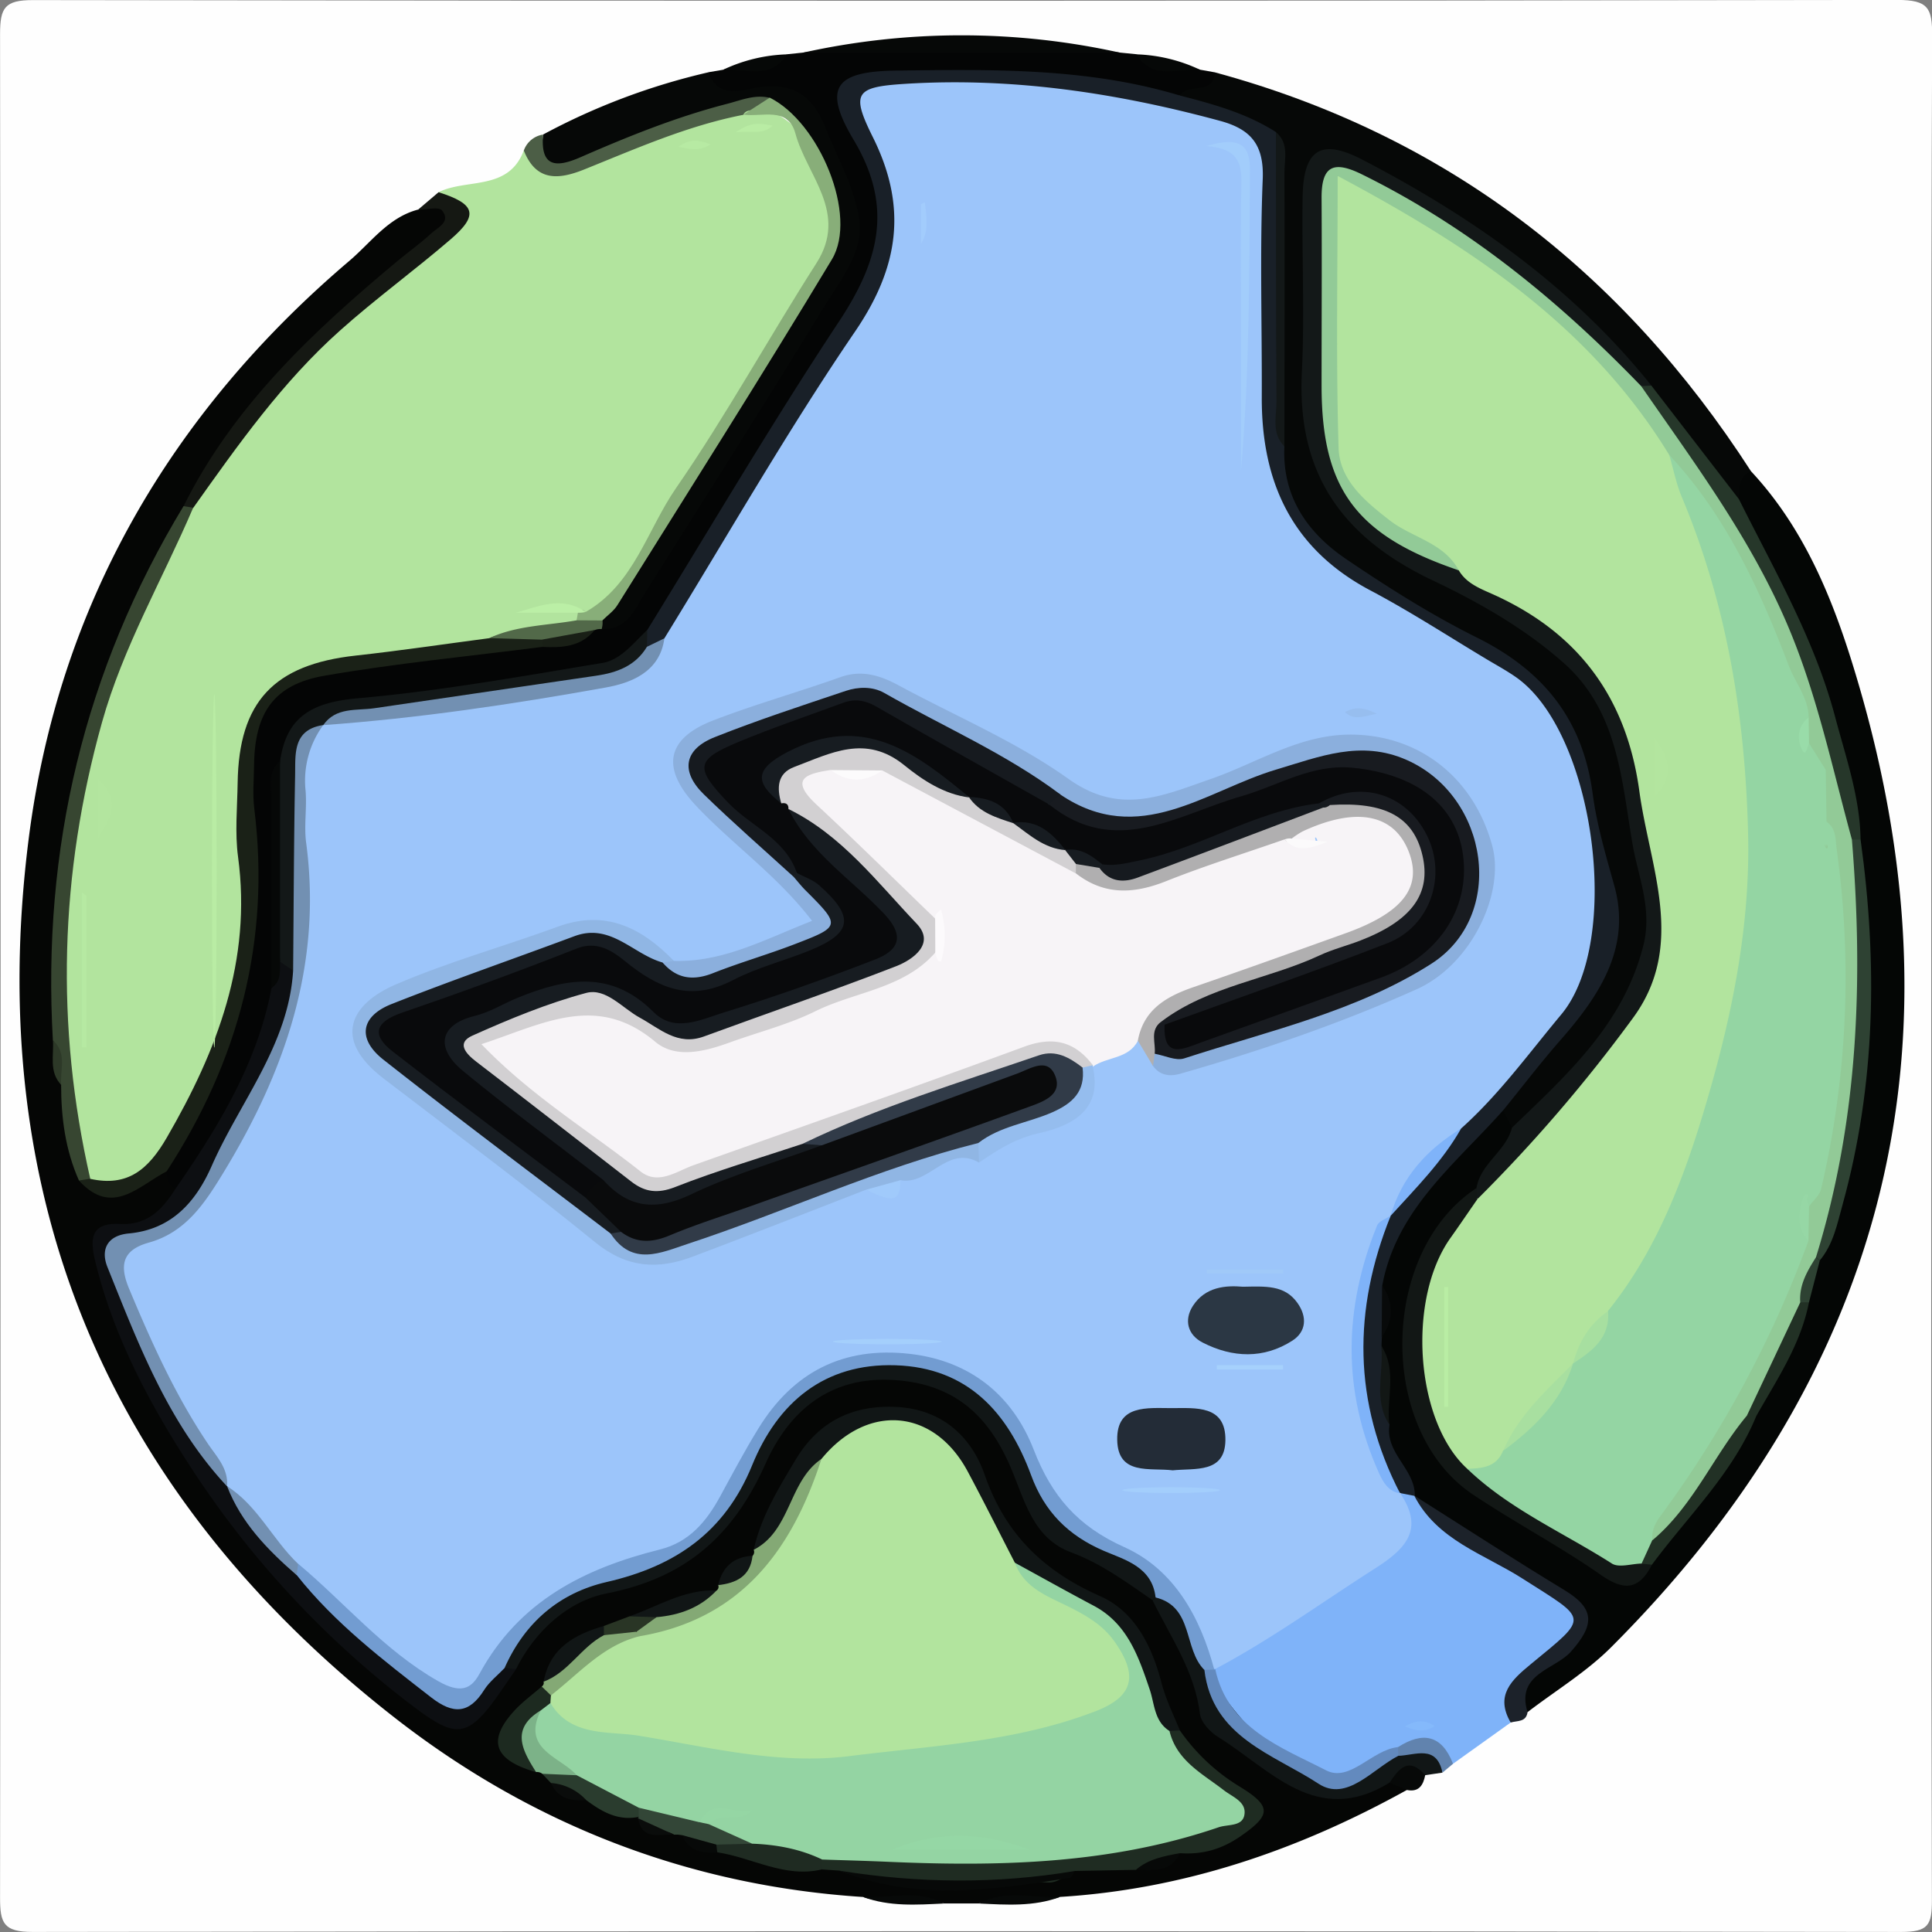 <svg id="Capa_1" data-name="Capa 1" xmlns="http://www.w3.org/2000/svg" viewBox="0 0 975.25 975.25"><rect x="0" y="0" width="975.25" height="975.25" fill="#808080" stroke="none"/><defs><style>.cls-1{fill:#fefefe;}.cls-2{fill:#b2e49e;}.cls-3{fill:#050605;}.cls-4{fill:#040605;}.cls-5{fill:#060807;}.cls-6{fill:#7fb3f9;}.cls-7{fill:#040505;}.cls-8{fill:#151813;}.cls-9{fill:#111616;}.cls-10{fill:#1c222a;}.cls-11{fill:#4c5e46;}.cls-12{fill:#6183ae;}.cls-13{fill:#070908;}.cls-14{fill:#1a2117;}.cls-15{fill:#374631;}.cls-16{fill:#88ae79;}.cls-17{fill:#b9eca4;}.cls-18{fill:#b6e9a2;}.cls-19{fill:#526949;}.cls-20{fill:#b3e59f;}.cls-21{fill:#bbefa6;}.cls-22{fill:#b7eaa3;}.cls-23{fill:#0d0f12;}.cls-24{fill:#1f2c22;}.cls-25{fill:#84a975;}.cls-26{fill:#1d2a20;}.cls-27{fill:#1f2b22;}.cls-28{fill:#2a3c2e;}.cls-29{fill:#334637;}.cls-30{fill:#7cb288;}.cls-31{fill:#293525;}.cls-32{fill:#2d3928;}.cls-33{fill:#0a0c0b;}.cls-34{fill:#192028;}.cls-35{fill:#131818;}.cls-36{fill:#121715;}.cls-37{fill:#26372a;}.cls-38{fill:#2e4233;}.cls-39{fill:#223125;}.cls-40{fill:#080a0a;}.cls-41{fill:#9cc5fa;}.cls-42{fill:#638abe;}.cls-43{fill:#84b9fb;}.cls-44{fill:#191f16;}.cls-45{fill:#729cd1;}.cls-46{fill:#7290b2;}.cls-47{fill:#94d4a3;}.cls-48{fill:#95d6a4;}.cls-49{fill:#92ca97;}.cls-50{fill:#94d5a3;}.cls-51{fill:#f7f4f7;}.cls-52{fill:#8bafdd;}.cls-53{fill:#90b6e4;}.cls-54{fill:#b0afb0;}.cls-55{fill:#2b3744;}.cls-56{fill:#232c37;}.cls-57{fill:#a2cdfb;}.cls-58{fill:#95bdee;}.cls-59{fill:#a0c9f8;}.cls-60{fill:#a4cffc;}.cls-61{fill:#a3cefc;}.cls-62{fill:#a6d1fc;}.cls-63{fill:#a0cafb;}.cls-64{fill:#a2ccfc;}.cls-65{fill:#97beef;}.cls-66{fill:#95d7a5;}.cls-67{fill:#a8dfa0;}.cls-68{fill:#b9eda4;}.cls-69{fill:#a7dfa0;}.cls-70{fill:#96d7a5;}.cls-71{fill:#99dca9;}.cls-72{fill:#d2d0d2;}.cls-73{fill:#fcfafc;}.cls-74{fill:#fcfbfc;}.cls-75{fill:#fbfafb;}.cls-76{fill:#181b20;}.cls-77{fill:#171c21;}.cls-78{fill:#161a1f;}.cls-79{fill:#313b48;}.cls-80{fill:#090a0c;}.cls-81{fill:#0a0b0c;}</style></defs><path class="cls-1" d="M1457,550.81c0,156.42-.17,312.85.33,469.28,0,12.6-1.87,16-15.56,16q-471.58-.78-943.16,0c-14.65,0-16.46-4.4-16.45-17.3q.54-470.39,0-940.77c0-13.29,2.4-17.12,16.65-17.1q470.47.75,941-.08c15.83,0,17.71,4.13,17.65,18.45C1456.78,236.48,1457,393.64,1457,550.81Z" transform="translate(-482.13 -60.87)"/><path class="cls-2" d="M703.48,157.89c14.34-7.07,35.39-.48,43.07-21.13,13.27,7.66,26.19,5.83,39.84.08,22.93-9.64,46-19.32,70.71-23.7,32.2,1.82,60.5,49.7,43.84,78.38C867.38,249.27,831.74,305.84,795.51,362c-3.54,5.48-7.65,11.12-15.66,10.17-7.85-6.39-17.35-4.15-24.59-4.36,5.19,1.74,13.13-2.72,19.52,2.82a6.13,6.13,0,0,1-2.18,6c-13.81,7.88-29.83,6.65-44.48,11.05-25.49,2.13-50.21,9-75.72,11.67-28.41,3-43.63,22.94-44.66,53.44-.87,25.58-1.18,51.24,0,76.78,1.18,25-4.19,47.57-16.81,69.12-8.47,14.47-14.51,30.37-23.09,44.83-10.81,18.21-20.16,21.09-42.28,14.41-10.4-13.55-12.39-30.33-12.86-45.87-2-65.1-5.35-130.42,16.4-193.75a590.29,590.29,0,0,1,44-98c31.24-49.76,67.37-95.13,116.54-128.74,5.42-3.7,9.74-8.84,15-12.76C715,171,710.69,164.47,703.48,157.89Z" transform="translate(-482.13 -60.87)"/><path class="cls-3" d="M917.83,1018.45c-88.67-5.72-168.36-37.06-237.51-91.32-143.7-112.73-206.76-261.63-183.69-443,14.94-117.38,71.46-214.76,161.87-291.6,10.88-9.25,19.63-21.89,34.6-25.85,5.22-.65,10.22-8.9,15.38-2.12s-.17,12.33-5.42,16.59c-25.46,20.63-50.92,41.1-73.34,65.29a416.44,416.44,0,0,0-54.28,73.74Q504,442.76,513.29,584.26c.3,8-.88,16,1.6,23.86A207.2,207.2,0,0,0,523.67,653c6,13.89,16.69,6.22,25.83,5.68,6.58-.38,9.5-9.1,17-7.51a15.15,15.15,0,0,1,6,10.81c-2,11.52-9.78,19.21-20.34,20.25-23.47,2.3-17.8,16.23-12.78,29.29,17.65,46,41.93,88,72.58,126.89,24.78,31.47,55.63,55.74,85.14,81.84,12.46,11,22.12,8.34,30.72-4.5,3.66-5.47,7.43-10.88,10.86-16.52,14-22.12,33.23-36.41,59.19-42.13,28.29-6.23,48.85-22.67,60.5-49.67,5.56-12.9,12.8-24.8,22.87-34.78,33.88-33.57,87.15-26.4,110.6,15,4,7,8.23,14.11,10.41,21.83,4.57,16.15,14.87,26.22,29.9,32.92,12.74,5.68,24.84,12.75,34.57,23.13,10.07,12,18.5,25.89,21.21,40.6,5.91,32.08,33.87,40.29,55.33,55.16,13.26,9.19,26.15-6.94,40.12-5.07,4.46,1.13,9.13,2,8.95,8.19-54.59,30.26-112.39,50.15-175.12,54-13.33,4.61-27.47-1-40.82,3.29h-17.8C945.26,1017.48,931.14,1023.06,917.83,1018.45Z" transform="translate(-482.13 -60.87)"/><path class="cls-4" d="M1366,298.73c29.22,31.31,43.71,70.69,55.12,110.25,53.49,185.48,10.69,346.95-125.68,483.37-12.5,12.51-28.09,21.94-42.24,32.8-13.53-7.61-2.84-14.54,1.6-19.7,26.2-30.47,26.27-30-8.66-51.41-17.28-10.57-36-19.21-50-34.64a42.56,42.56,0,0,1-3.86-5.09c-7-11.06-14.34-22-14.26-35.89-.54-11.86.67-23.79-1.56-35.57a30.26,30.26,0,0,1-.21-6.38c2.11-9.24,1.85-18.52.32-27.83,5.78-40.53,33.05-65.74,63.37-88.78,4.71,1.53,7.1,5,8,9.65-.34,14.37-11.67,22.59-18.63,33.26-36.14,29.12-35.12,68.93-29.2,108.8,2.2,14.82,12.19,28.06,25.54,37.28,21.73,15,44,29.09,67.1,41.94,7.64,4.26,13.4,5.37,18.26-3.07,19.1-24.16,40.83-46.43,53.56-75.12,9.28-18.55,21.66-35.68,25.67-56.63a149.79,149.79,0,0,1,6.92-23.2c22.21-58.69,27.86-119.16,19.6-181.11-1.08-8-1.06-16.07-1.16-24.1-4.84-54.3-24.76-103.57-50.26-151-4.45-8.29-10.72-16-10.24-26.28C1356.39,304.17,1356.78,297.26,1366,298.73Z" transform="translate(-482.13 -60.87)"/><path class="cls-5" d="M1245.35,630.12l-4.44-8.91c-.13-16.49,13-25.14,21.76-36.24,15.43-19.46,34.63-37.81,29.5-65.63-5.55-30.06-10.74-60.38-21.28-89.26-5.22-14.31-16.13-24-29.15-31.66-25.85-15.25-51.86-30.24-77.15-46.38-25.72-16.42-41.37-38.93-40-70.88-1.13-48.3,2-96.63-1.81-144.82-10.45-16.64-32.16-13.09-45.18-25.12C1076,97,1091,103.94,1095.39,97.39,1212,129,1300.93,197.88,1366,298.73c-6.31,2.85-6,8.59-6.12,14.11-10.92.45-14.26-9.11-18.92-15.65-9.71-13.6-19.87-26.81-30.4-39.77-38.6-46.35-86.33-81.09-139.35-108.9-19-10-26.41-6.05-25.76,15,1.32,43-5.79,86.3,5.26,129,4.36,16.85,14.1,28.39,27.77,37.86,21.7,15,44.71,28,67.54,41.07,32.62,18.63,53.56,43.31,59.2,81.68,2.74,18.63,6.79,37.32,10.5,55.93,5.21,26.17-.19,48.87-17,69.7-10.57,13.09-19.83,27.3-31.75,39.26C1261.08,624,1256.17,632.62,1245.35,630.12Z" transform="translate(-482.13 -60.87)"/><path class="cls-6" d="M1244.71,930.38l-29.1,20.82c-9.22-4.52-18.31-10.14-28.87-3.37-15.09,6.12-29.73,19.6-46.81,7.36-18.74-13.42-45.29-20.1-47-49.77,2-6.72,6.95-10.91,12.87-14,21.33-11,39.81-26.53,60.56-38.32,15.35-8.72,23.67-20,22-37.89,2.85-1.94,5.58-2.72,7.88.78l-.22-.22c14.23,17.33,34.47,26.24,52.89,37.69,4.92,3.06,10.19,5.45,15,8.8,20.4,14.12,21.24,19.48,1.2,35.15C1253.78,906.28,1244.4,915,1244.71,930.38Z" transform="translate(-482.13 -60.87)"/><path class="cls-7" d="M1095.39,97.39c-.69,11.76-13.53,5.17-17.68,11.7-15.58,7-30.42-1.1-45.09-3.47-35.21-5.68-70.39-1.91-105.55-3.08-14-.47-16.47,6.42-12,18.11,1,2.74,1.24,5.85,2.86,8.31,23.43,35.59,13.07,67-9,99.42-34.27,50.29-63.69,103.75-96.79,154.87-21.4,24.89-52.78,23.65-80.52,26.58-26.76,2.83-52.66,10.76-79.81,11.1-15.85.2-19.78,15-24.11,27.54-5.32,35.68-.9,71.55-2.38,107.27-2.9,38.5-26.63,68.14-43.28,100.77A9.33,9.33,0,0,1,570.68,661c-3.58-1.92-4.37-5.24-4.47-8.91-1.23-13.48,7-23.83,13.24-34,21.88-35.48,30.91-73.25,26.78-114.79-1.73-17.38-.59-35.08-.21-52.62.68-30.85,12.05-48,41.83-52.58,34.48-5.28,68.71-12.89,103.64-15,9.91-1.29,20.08-1.59,28.93-7.21a48,48,0,0,1,6.15-2c6.54-2.5,10.67-7.62,14.16-13.32,32.54-53.17,66.12-105.69,98.44-159,13.85-22.85,5.91-69.78-13.73-86.73-8-6.86-18.49-2.3-27.62-4.14-7.82-1.57-21.34,3.53-18.17-13.35l7.4-1.26c10.7-2.78,22.53-1,32.24-7.82l8-.83a662.12,662.12,0,0,1,160.46,0l8.06.8c9.7,6.89,21.52,5,32.22,7.83Z" transform="translate(-482.13 -60.87)"/><path class="cls-5" d="M839.65,97.39c5.3,14.27,17.93,8.51,26.36,7.41,17.65-2.3,26.82,5.62,32.67,20.23,6.18,15.41,14.79,30.56,17.14,46.58,2.42,16.54-9.61,30.85-18,44.59-29.43,48.21-59.73,95.89-89.91,143.64-5.29,8.38-9,19.17-22.08,18.54a6,6,0,0,1,.76-6C824.4,314.37,859.66,254.73,896.43,196c15.85-25.31-1.93-73.16-29.09-81.69-33.66,1.86-62.57,18.84-93.52,29.3-16.15,5.45-19.75,2.43-17.54-14.83A334.16,334.16,0,0,1,839.65,97.39Z" transform="translate(-482.13 -60.87)"/><path class="cls-8" d="M574.8,316.37c25.2-50.66,65.39-88.26,108-123.77,5.57-4.65,11.54-8.85,16.85-13.78,3.33-3.1,10.34-5.91,5.6-11.75-1.66-2-7.94-.35-12.1-.36l10.37-8.82c18.62,5.92,20.37,11.48,6.21,23.68-18.3,15.76-37.9,30-55.92,46.11-29.16,26-51.6,57.82-74.09,89.49C577.76,318.63,576.15,318.28,574.8,316.37Z" transform="translate(-482.13 -60.87)"/><path class="cls-9" d="M1183.56,960.73c-36.85,22.7-60.06-6.7-86.49-23-4.06-2.51-8.7-7.45-9.22-11.74-2.65-21.5-14.82-38.72-23.93-57.33l2.47-2.17c22.63,2,19.16,23.15,26.61,36.28,4,18.46,41.94,56,59.82,56.87,13.26.63,23.31-10.41,35.53-14.54,18.2-4.31,20.48-3.21,21.93,10.57l-8.74,1.3C1195.33,957.18,1188.82,956,1183.56,960.73Z" transform="translate(-482.13 -60.87)"/><path class="cls-10" d="M1244.71,930.38c-8-13.7.41-21.45,10.08-29.41,29.92-24.63,29.16-22-4.19-43.3-19.27-12.31-43.06-19.31-54.61-41.87,25.26,16,50.33,32.26,75.88,47.76,15.54,9.43,15.18,17.54,3.28,31-8.07,9.12-28,11.16-21.93,30.58C1252.49,930.31,1248,929.36,1244.71,930.38Z" transform="translate(-482.13 -60.87)"/><path class="cls-5" d="M1047.71,87.5l-160.46,0A370.08,370.08,0,0,1,1047.71,87.5Z" transform="translate(-482.13 -60.87)"/><path class="cls-11" d="M756.28,128.8c-1.43,16.49,6.54,16.82,18.82,11.46,24.15-10.55,48.55-20.41,74.17-27,7.11-1.84,13.86-4.83,21.41-3,.73,10.9-10.68,2.92-13.33,8.57-28.05,5.46-54,17-80.31,27.58-13,5.22-24.25,6.16-30.49-9.56A12.25,12.25,0,0,1,756.28,128.8Z" transform="translate(-482.13 -60.87)"/><path class="cls-12" d="M1210.28,955.66c-3.06-14.32-13.69-8.73-22.3-8.47q-2.32-1.4-1.62-2.88c.48-1,1-1.52,1.47-1.52,12.52-8,22.11-6.22,27.77,8.42C1213.83,952.68,1212.05,954.17,1210.28,955.66Z" transform="translate(-482.13 -60.87)"/><path class="cls-5" d="M1088,96.13c-11.17-.84-24.07,5.44-32.22-7.83A80.89,80.89,0,0,1,1088,96.13Z" transform="translate(-482.13 -60.87)"/><path class="cls-5" d="M879.29,88.31c-8.16,13.25-21.06,7-32.24,7.82A80.93,80.93,0,0,1,879.29,88.31Z" transform="translate(-482.13 -60.87)"/><path class="cls-13" d="M976.39,1021.74c13.11-7.29,27.18-2.5,40.81-3.29C1003.91,1023.4,990.14,1022.39,976.39,1021.74Z" transform="translate(-482.13 -60.87)"/><path class="cls-13" d="M917.83,1018.45c13.62.8,27.68-4,40.76,3.29C944.87,1022.39,931.11,1023.39,917.83,1018.45Z" transform="translate(-482.13 -60.87)"/><path class="cls-13" d="M1183.56,960.73c4.75-7.17,9.73-13.26,18-3.77-1,5-3.14,8.68-9.21,7.48Z" transform="translate(-482.13 -60.87)"/><path class="cls-14" d="M755.84,387.42c-36.7,4.72-73.61,8.24-110,14.56-25.52,4.42-35.13,18.79-35.46,45-.09,7.33-.8,14.75.1,22,8.31,66.67-7.86,127.33-44.23,183.17-14.14,7.29-27.37,23.1-44.24,4.7q2.31-3.88,5.71-.91c18.88,4.18,29.28-4.74,38.58-20.78,25.54-44.06,43-89.48,36-141.73-1.65-12.25-.39-24.92-.21-37.39.6-40.9,18.3-59.69,59.48-64.23,22.58-2.49,45.06-5.84,67.58-8.8,8.17-3.66,16.7-1.37,25.08-1.54Q757.91,383.64,755.84,387.42Z" transform="translate(-482.13 -60.87)"/><path class="cls-15" d="M527.68,655.86l-5.7.91c-6.84-15.38-9-31.64-9-48.29-4.58-6.9,1.24-15.73-4.16-22.49-5.5-96.59,15.75-186.64,65.95-269.62l4.87.8c-15.41,36.12-35.34,70.14-46.06,108.47C512.23,502.08,510.07,578.62,527.68,655.86Z" transform="translate(-482.13 -60.87)"/><path class="cls-16" d="M857.35,118.74l13.33-8.57c25.15,12.46,44.62,59.64,31.4,81.61-35.29,58.66-72,116.48-108.28,174.54-1.86,3-5,5.15-7.54,7.7-4.38,3.71-8.73,4-13.07-.07.23-1.27.45-2.53.66-3.79q1.7-2.79,3.91-.38c24.42-14,31-41.37,45.61-62.51,25.31-36.65,46.82-75.91,70.84-113.48,16.35-25.58-4.79-44.2-10.57-65.54C879.89,114.42,866.85,120.08,857.35,118.74Z" transform="translate(-482.13 -60.87)"/><ellipse class="cls-17" cx="108.18" cy="439.59" rx="1.19" ry="89.23"/><path class="cls-18" d="M525.73,513.13v76.4h-2.2V511.26Z" transform="translate(-482.13 -60.87)"/><path class="cls-19" d="M773.19,374l13.07.07a11.29,11.29,0,0,1-.43,4.36,7.24,7.24,0,0,0-3.51.51c-8.67,2.45-16.51,9.39-26.46,4.82l-26.72-.78C743.12,376.49,758.45,376.65,773.19,374Z" transform="translate(-482.13 -60.87)"/><path class="cls-20" d="M531.67,483.92V454.18C544.41,466.26,536.52,475.26,531.67,483.92Z" transform="translate(-482.13 -60.87)"/><path class="cls-21" d="M777.76,369.78a14.78,14.78,0,0,1-3.92.38H742.55C754.26,366.86,766,361.59,777.76,369.78Z" transform="translate(-482.13 -60.87)"/><path class="cls-22" d="M840.87,133.77c-6.16,3.83-10.53,2.16-16.37,1.24C830.25,130.86,834.74,131.38,840.87,133.77Z" transform="translate(-482.13 -60.87)"/><path class="cls-17" d="M872.14,124.28c-5.47,4.93-10,2.33-18.56,3.37C861.87,121.74,866.4,123.4,872.14,124.28Z" transform="translate(-482.13 -60.87)"/><path class="cls-23" d="M570.68,661c21.59-31.21,41.3-63.31,48.51-101.38,4.35-3.89,0-10.65,4.8-14.41,5-.55,8.16,1.91,10.48,6,2.37,13-2.4,24.63-7.77,35.88-10.12,21.2-20.68,42.19-31.49,63.05-9.4,18.14-21.39,33.58-42.77,38.3-13.47,3-10.59,11.22-7.11,20.15,13.42,34.34,30.11,66.91,51.92,96.73a50.23,50.23,0,0,1,3.48,5.17c8.34,16.67,21.17,29.67,34.61,42.16,18.77,18.44,36.39,38,57.71,53.83,12.52,9.29,23.07,15.56,34.39-.74,2-2.95,5.89-4.23,9.65-4.73a8.08,8.08,0,0,1,5.51,2.47q-3.74,5.42-7.47,10.83c-17.26,25.19-23,24.28-46.37,6.41a478.05,478.05,0,0,1-112-121.78C556.41,767.33,538.93,734,530,696.72c-3.13-13,0-18.65,12.74-18C556.64,679.43,564.17,671.28,570.68,661Z" transform="translate(-482.13 -60.87)"/><path class="cls-9" d="M742.6,903.42l-5.83-.52c-2.15-17.42,9.78-26.39,21.54-35.12,14.38-10.67,31.31-16.39,48.22-20.79,19.38-5,31.88-16.54,41.31-33.38,6.08-10.86,11.08-22.32,18.29-32.58,36.21-51.49,103-49.15,133,6.15,13.19,24.32,25.55,47.15,53.11,58,8.16,3.22,17.27,9.65,13.21,22l-1.55,1.41c-13.13-9-25.8-18.47-41.05-24.1-19.47-7.19-23.55-26.6-30.52-42.86-11.28-26.32-28.42-42.1-58.58-44.13-33.28-2.24-53.61,16.3-65.2,42.23-16.33,36.55-40.46,57.72-80.32,65.51C769,869.07,752.29,884,742.6,903.42Z" transform="translate(-482.13 -60.87)"/><path class="cls-9" d="M862.59,843.19c3.66-16.62,12.44-30.87,21-45.22,11.61-19.52,28.89-28.09,51.41-26.86,22.68,1.24,37.51,15,44.2,34.24,10.43,30,29.77,48.62,58.22,61.21,17.6,7.78,26.19,25.35,30.9,43.37,2.27,8.68,6.08,16.37,9.4,24.43a8,8,0,0,1-5.85,2.2c-6.48-1.51-10.23-6.13-11.53-12.08-6.45-29.59-24.2-49.18-51.79-60.88-5.95-2.52-11.25-6.87-16.16-11.35a183.43,183.43,0,0,1-23.85-39.35c-14.7-32.57-41.94-37.44-68.11-12.68-8.55,8.22-11.89,19.75-18.56,29.1C877.13,835.92,874.21,845.85,862.59,843.19Z" transform="translate(-482.13 -60.87)"/><path class="cls-24" d="M1072.49,934.64l5.21-.28a100,100,0,0,0,30,28.24c16.66,10.16,16,14.51.68,25.16-9.64,6.7-19.43,9.37-30.67,8.56-6.29,5.72-14.87,5.41-22.19,8.42l-30.78.57c-4.57,2-8.46,6.19-13.78,5.83-35-2.33-70.65,6.61-105.06-6l-8.91-.61a4.35,4.35,0,0,1,1.24-6.15c10.19-5.67,21.34-3.69,32.18-3.86,45.16-.71,90.63,3.47,135-8.91,10.44-2.91,21.52-3.88,31.4-10.67C1092,959.38,1067.38,955.68,1072.49,934.64Z" transform="translate(-482.13 -60.87)"/><path class="cls-25" d="M862.59,843.19c18.9-9.69,17.48-34.53,34.19-45.85,2.06,2.27,3.48,5,2.48,7.93-12.53,36.67-39.56,80-90,83.91a12.42,12.42,0,0,1-5.6-3.21c-.87-7.28,5-8.46,9.7-10.61,10.44-3.15,20.26-7.93,30.5-11.63a2.25,2.25,0,0,0,.83-2.69c4.54-6.4,12.62-8.68,17.37-14.85A2.75,2.75,0,0,0,862.59,843.19Z" transform="translate(-482.13 -60.87)"/><path class="cls-13" d="M905.89,1005.17c39.61,6.34,79.22,6.84,118.84.14-.82,1.19-1.5,3.3-2.49,3.45C983.24,1015,944.22,1020.62,905.89,1005.17Z" transform="translate(-482.13 -60.87)"/><path class="cls-26" d="M752.74,955.42c-21-6-24.76-15.59-11.42-30.53,4.21-4.72,9.49-8.49,14.28-12.7a8,8,0,0,1,6.29,4.94,10.86,10.86,0,0,1-.52,5.56,43.53,43.53,0,0,1-4.82,7.23C748,937.34,756.07,947.25,752.74,955.42Z" transform="translate(-482.13 -60.87)"/><path class="cls-27" d="M897.21,999.52c-.08,1.68-.16,3.36-.23,5-18.79,4.5-35.14-6-52.76-8.62q-2.37-3.48.83-6.22c5.32-3.55,11.39-3.67,17.46-3.86C875.1,987.79,889.49,985.23,897.21,999.52Z" transform="translate(-482.13 -60.87)"/><path class="cls-28" d="M804.55,978c-10.43,2.16-18.65-2.59-26.51-8.47-5.77-3.17-12.65-4-17.76-8.59l-4.4-4.62c4.5-4.88,10.13-4.72,16-3.58,11.57,6,26.37,6.26,34.22,19A7.88,7.88,0,0,1,804.55,978Z" transform="translate(-482.13 -60.87)"/><path class="cls-29" d="M804.55,978c0-1.54,0-3.08,0-4.62,11.29-7.31,21,1.1,31.29,3.16,2.13.49,4.2,1.15,6.26,1.84,6.55,4.41,18.29,1.13,19.75,13.17l-18.16.47c-7.38,4.26-11.83-2.1-17.3-4.78l-2-.26-2,0c-5.7-3.56-14.42-.49-18.21-8.27Z" transform="translate(-482.13 -60.87)"/><path class="cls-25" d="M760.24,916.67l-4.64-4.48a2.12,2.12,0,0,0,.92-2.42c8.39-11,17.76-20.87,31.22-25.78,5.23.16,10.57-3,15.68.54l1.64,2.28C791.33,898.59,779.18,912.73,760.24,916.67Z" transform="translate(-482.13 -60.87)"/><path class="cls-30" d="M773.27,957l-17.39-.75a4.42,4.42,0,0,0-3.14-.87c-7-11-13-21.86,2.38-31.12C756.72,937.68,771.33,943.85,773.27,957Z" transform="translate(-482.13 -60.87)"/><path class="cls-9" d="M787,886.28c-11.54,6-17.89,18.78-30.45,23.48,3.13-17,15.6-23.83,30.46-28.12,1.37,1,1.82,2.07,1.36,3.1S787.43,886.28,787,886.28Z" transform="translate(-482.13 -60.87)"/><path class="cls-9" d="M843.84,863.73c-8.23,8.7-18.66,12.46-30.31,13.47-4.64,2.43-9.23,3.4-13.69-.41C814.3,871.73,827.67,863,843.84,863.73Z" transform="translate(-482.13 -60.87)"/><path class="cls-9" d="M862,846.19c-1.1,10.45-8.25,13.8-17.37,14.84C846.77,851.78,852.5,846.76,862,846.19Z" transform="translate(-482.13 -60.87)"/><path class="cls-31" d="M799.84,876.79l13.69.41-10.11,7.34q-8.24.86-16.45,1.74c0-1.55,0-3.09,0-4.64Z" transform="translate(-482.13 -60.87)"/><path class="cls-13" d="M1055.51,1004.74c6.36-5.54,14.3-6.93,22.19-8.42C1073.05,1006.36,1064,1004.83,1055.51,1004.74Z" transform="translate(-482.13 -60.87)"/><path class="cls-32" d="M508.85,586c7.23,6.41,3.55,14.85,4.16,22.49C506.75,601.89,509.38,593.65,508.85,586Z" transform="translate(-482.13 -60.87)"/><path class="cls-33" d="M760.28,960.91A26.77,26.77,0,0,1,778,969.5C770.47,970.06,763.74,968.85,760.28,960.91Z" transform="translate(-482.13 -60.87)"/><path class="cls-33" d="M804.22,978.71,822.43,987C815.34,986.48,806.27,990.31,804.22,978.71Z" transform="translate(-482.13 -60.87)"/><path class="cls-13" d="M826.41,987.21l17.3,4.77q.31,2,.51,4C836.59,996.5,829.8,995.31,826.41,987.21Z" transform="translate(-482.13 -60.87)"/><path class="cls-34" d="M808.86,378.91c32.08-52,63-104.66,96.67-155.56,20.08-30.35,27.9-57.78,7.53-91.84-15.9-26.59-9.18-34.6,21.21-35,48.25-.61,96.5-1.56,143.44,12.58,16.85,4.34,33.61,8.93,48.5,18.45,4.9,34.72.72,69.64,2.27,104.44.81,18.07-2.61,36.3,2,54.23-1.21,25.34,11.66,43.65,31.25,56.93,21.17,14.35,43,28.16,65.85,39.53,33.53,16.67,53.54,41.25,58.53,79,2.06,15.63,6.7,31.19,11,46.66,8.44,30.74-7.52,55-27,77.24-10.11,11.51-19.42,23.73-29.09,35.62-23.93,27-53.89,49.87-61.12,88.44,2.29,8.73,2.64,17.44-.22,26.13l-.19,4.44c5.29,12.87-1.58,27,4.08,39.8-2.46,14.37,13,22.4,12.74,36l-7.35-1.44q-1.61-.75-3.24-1.47c-28.94-43.24-26.79-88.36-8.13-134.46a33.31,33.31,0,0,1,3.28-5.82c11.91-16.2,26.29-30.47,37.56-47.23,16.41-19.79,33.25-39.2,49.93-58.74,13.56-15.87,17.18-33.56,14.26-53.39-3.44-23.27-8.75-46.16-13.91-69.09-4.12-18.29-14.59-31.93-31-40.74-20.73-11.12-39.62-25.35-60.73-35.77-47.22-23.31-64.34-63.9-65.07-113.63-.5-33.78-.62-67.58.13-101.35.31-14.12-4.91-22.32-18.17-25.77-46.32-12-93.28-20.35-141.24-19.77-27.79.34-31.5,6.25-20.44,31.88,13.24,30.7,8.67,57.16-9.58,85-30.6,46.61-59.08,94.64-88,142.36-3.82,6.29-7.35,12.73-12.91,17.75-3.74,3.06-7.71,5.42-12.85,4.06C806.32,385.18,806.14,382,808.86,378.91Z" transform="translate(-482.13 -60.87)"/><path class="cls-35" d="M1245.35,630.12c27.69-26.67,56.35-52.24,66.36-92.14,4.59-18.31-2.67-34.58-5.51-51.08-5.55-32.26-7.14-66.94-34.8-91.44-19.85-17.59-43.1-30.72-66.23-41.7-45.78-21.75-68.39-54.14-65.88-105,1.45-29.32-.06-58.78.38-88.16.35-24,8.93-30.17,30.1-19.17,55.63,28.91,106.37,64.51,146,114.13a8.18,8.18,0,0,1-6.17,2.17c-25.56-12.56-40.51-37.51-63.11-53.86-23.23-16.81-46.81-32.72-72.25-45.8-16.23-8.35-19.68-6.58-20,10.9-.57,33-.71,66,0,99,1,43.25,32.6,60.81,65.61,77,62.5,25.68,91,73.31,101.24,139.45,7.51,48.38,2.5,87.71-32.61,122.86-13.33,13.35-25.41,28.32-37.2,43.31-5.79,7.37-11.5,15.53-22.48,15.86q-3.52-2.19-1.39-5.75C1229.45,648.13,1242.36,642,1245.35,630.12Z" transform="translate(-482.13 -60.87)"/><path class="cls-36" d="M1227.42,660.61l.54,5.51c2.72,10.86-5.38,17.44-10.11,25.29-18.48,30.64-15.34,78,7.23,106.22,26.48,20.18,52.76,40.68,85.93,49.18a17,17,0,0,1,5,3.9c-6.5,12.64-13.88,13.49-25.88,5.09-20.84-14.57-43.54-26.45-64.66-40.64C1177.21,782.74,1178.58,692.68,1227.42,660.61Z" transform="translate(-482.13 -60.87)"/><path class="cls-37" d="M1310.55,255.77l5.17-.25,44.19,57.31c17.9,35.9,38.22,70.78,48.59,110,5.4,20.37,12.52,40.46,12.83,61.91a5.52,5.52,0,0,1-6.31,0c-7.2-5.32-8.24-13.74-9.7-21.41-13.45-70.33-44.83-132.15-88.52-188.22C1312.42,269.45,1306.36,264.23,1310.55,255.77Z" transform="translate(-482.13 -60.87)"/><path class="cls-38" d="M1416.9,484.64l4.43.05c8.57,62,7.69,123.53-9.09,184.25-2.71,9.8-4.67,20-11.5,28.17l-3-2.5c-7.34-16.68,3.24-31.37,6.15-46.6,7.51-39.42,12.35-78.57,8.1-118.85C1410.42,514.54,1406.94,498.51,1416.9,484.64Z" transform="translate(-482.13 -60.87)"/><path class="cls-39" d="M1316,850.71l-5.21-.5c-3.61-5.64-.76-10.24,2.31-14.83,12.5-16.07,27.15-30.56,36.14-49.26,2.86-6,6.54-11.53,13.88-12.91a7.72,7.72,0,0,1,5.59,2.37C1356.83,804.6,1334.23,826.11,1316,850.71Z" transform="translate(-482.13 -60.87)"/><path class="cls-39" d="M1368.73,775.58l-4.84-.15c-2.05-23.87,12.48-40.53,25.26-58a5.15,5.15,0,0,1,6.12.81C1391.14,739.55,1379.11,757.18,1368.73,775.58Z" transform="translate(-482.13 -60.87)"/><path class="cls-36" d="M1183.46,780c-8.27-12.56-2.68-26.54-4.08-39.8C1187.6,752.79,1181.85,766.78,1183.46,780Z" transform="translate(-482.13 -60.87)"/><path class="cls-38" d="M1395.27,718.27h-4.45c-6.16-10.65-4.07-18.43,7.93-22.76l2,1.61Z" transform="translate(-482.13 -60.87)"/><path class="cls-40" d="M1179.57,735.78q.11-13.06.22-26.14C1185.64,718.41,1185.85,727.12,1179.57,735.78Z" transform="translate(-482.13 -60.87)"/><path class="cls-35" d="M1130.47,286.22c-6.68-6.68-3.92-15.18-4-22.9-.31-45.26-.24-90.52-.29-135.77,6.81,5.68,4.3,13.52,4.32,20.51C1130.68,194.11,1130.53,240.17,1130.47,286.22Z" transform="translate(-482.13 -60.87)"/><path class="cls-41" d="M817.51,383.08c31.85-51.73,62-104.64,96.18-154.76,22.3-32.67,26.61-63,9-98.31-11.16-22.43-8.68-25.27,16.71-26.84,54-3.33,106.68,4.63,158.68,18.73,15.57,4.23,22.17,12.11,21.46,29.44-1.5,36.61-.33,73.33-.48,110-.17,43,15.34,76.71,54.93,97.62,20,10.58,39.08,23,58.56,34.67,5,3,10.21,5.81,15,9.19,39.46,27.84,53.7,133,22.7,170.13-16.38,19.61-31.4,40.44-50.59,57.59-13.12,13.69-26.62,27.06-35.6,44.09l.08-.1c-24.27,47.6-25.06,94.41,4.72,140.19l0-.14c12.37,18.14,3.07,28-12.5,37.95-26.84,17.11-52.61,35.89-80.81,50.84l-2.79-1.67c-11.77-31.65-32.22-54.82-64.18-67.51-14.34-5.7-18.43-19.61-23.62-32.66-17-42.77-50.24-61.68-91.56-52.57-26.83,5.91-43.55,24.87-53.88,47.9-13.2,29.4-31.3,50.33-64.27,56.71-27.31,5.28-46.73,21.72-61.75,45.13-15.66,24.4-18.26,23.69-42.4,7.62-22.29-14.84-39.34-35.12-58.29-53.45-14.39-11.88-24.71-27.27-36-41.79l0,.07c-19.59-31.76-39-63.5-52.38-98.67-5.72-15-4.51-23.24,12.39-27.36,15.89-3.87,26-16,33.17-29.76,12.89-24.67,25.59-49.47,37.21-74.77,5.82-12.66,6.43-25.72,4.94-40.27-3.12-30.55-1.51-61.51-.67-92.29a27.73,27.73,0,0,1,10-21.23,22.73,22.73,0,0,1,6.28-3.57c43-8.53,87-10.93,130.1-19.25C793.24,401,807.26,395.67,817.51,383.08Z" transform="translate(-482.13 -60.87)"/><path class="cls-42" d="M1187.83,942.79c.06,1.46.12,2.93.15,4.4-13,6.65-26,23.44-40.32,14.06-22.55-14.83-53.56-23.33-57.57-57.42,1.6-2,3.27-2,5-.17l.46-.29c6.53,30.12,33.28,39.45,55.94,51.13C1163.6,960.76,1174.62,944.13,1187.83,942.79Z" transform="translate(-482.13 -60.87)"/><path class="cls-43" d="M1206.35,932.14c-4.58,3.12-9,2.72-15.08.19C1197,929.07,1201.47,928.86,1206.35,932.14Z" transform="translate(-482.13 -60.87)"/><path class="cls-35" d="M808.86,378.91c-.06,2.82-.11,5.64-.17,8.46-1.9,15.67-15.52,15.44-26,17.77C747.28,413.07,711,415.7,675,420.59c-10.08,1.37-20.16,2.63-29.74,6.31l.05,0c-9.27,5.5-11.17,13.87-11,24.12.5,28.29.4,56.6,0,84.89-.07,5,3.72,11.84-4.2,14.89l-6.56-4.44a493.74,493.74,0,0,1,0-101.4c3.23-23.05,17.07-29.67,39.51-31.64,41.26-3.63,82.23-11.05,123.17-17.8C795.59,393.93,801.92,385.35,808.86,378.91Z" transform="translate(-482.13 -60.87)"/><path class="cls-5" d="M623.49,444.93q0,50.7,0,101.4c-.16,4.84.74,10-4.35,13.26,0-31.38-.16-62.75.06-94.12C619.3,458.47,616.85,450.68,623.49,444.93Z" transform="translate(-482.13 -60.87)"/><path class="cls-44" d="M755.86,383.71l26.46-4.82c-7,8.58-16.58,9-26.48,8.53C755.85,386.19,755.85,385,755.86,383.71Z" transform="translate(-482.13 -60.87)"/><path class="cls-45" d="M1095.08,903.66l-5,.17c-10.66-10.55-5.34-31.85-24.63-36.59-1.71-15.44-15.55-19-26-23.47-18.19-7.8-30.07-19.86-36.78-38.1-11.78-32-32.23-54.46-68.49-55.63-36-1.16-59.52,18.89-72.38,50.48-13.81,33.93-38.93,51-73.31,58.9-24.05,5.5-41.54,20.56-51.68,43.48-3.46,3.65-7.64,6.85-10.26,11-7.67,12.23-15.74,12.39-26.82,3.77-24.22-18.85-48.59-37.41-67.81-61.71-1.8-2.17-1.56-4.07.74-5.7,23.54,19.65,43.14,43.57,70.6,59.2,11.3,6.43,16.68,4.11,20.93-3.72,19.85-36.55,52.9-53.19,91.08-62.71,14.76-3.68,23.45-14.1,30.35-26.74,6.31-11.57,12.49-23.25,19.41-34.47,17.45-28.28,42.64-41.29,76.08-37.57,30.8,3.43,52.18,21,62.83,48.42,9.1,23.47,22.25,38.65,45.7,49.16C1074.79,853.14,1088,877.09,1095.08,903.66Z" transform="translate(-482.13 -60.87)"/><path class="cls-46" d="M630.1,550.77c.3-32.85.37-65.71,1-98.55.21-10.58-1.35-23,14.21-25.35a47.49,47.49,0,0,0-8.94,33c.76,8.74-.86,17.74.3,26.4,8.2,61.3-10.6,115.52-42,166.93-9.4,15.43-19,29.78-37.38,34.91-13.33,3.71-15,11.32-10,23.27,11.33,27.12,23.32,53.82,39.81,78.3,4.43,6.56,10.38,12.54,9.64,21.47-29.63-31.69-44.6-71.45-60.37-110.65-3.56-8.84-.11-16,10.79-17,21.69-2,33.91-16,41.92-34.28C603.43,616.7,627.82,588.31,630.1,550.77Z" transform="translate(-482.13 -60.87)"/><path class="cls-46" d="M632.62,850.29c-.25,1.9-.49,3.8-.74,5.69-14.6-12.7-28-26.38-35.13-44.9C612.24,820.92,619.74,838.06,632.62,850.29Z" transform="translate(-482.13 -60.87)"/><path class="cls-2" d="M760.24,916.67c14.24-11,26.26-25.33,44.81-29.86,51.2-8.69,76.88-43.53,91.73-89.47C920,769,953.53,771.78,970.6,803.63c8.16,15.23,15.88,30.7,23.8,46.06,9.77,8.87,20.13,16.59,32.59,21.67a44.86,44.86,0,0,1,20.11,16.23c14.75,21.21,11.69,36.58-12.71,43.81-57.2,16.94-115.65,27.63-175.61,20.35-28.3-3.44-56.83-6.93-84.35-15.1-7.67-2.28-19-2.36-14.46-16.11Q760.06,918.61,760.24,916.67Z" transform="translate(-482.13 -60.87)"/><path class="cls-47" d="M760,920.54C770.2,937.75,789.6,934.62,804.3,937c35.17,5.66,70.54,14.87,106.63,10.33,41.87-5.26,84.48-7.23,124.42-22.74,19.1-7.42,21.38-18.07,9.39-35.06-5.72-8.09-13.58-12.76-22.2-17.14-10.84-5.51-23.3-9.54-28.14-22.68,13.27,7.25,26.47,14.64,39.83,21.72,17,9,22.62,25.65,28.25,42.23,2.51,7.41,2.25,16.1,10,21,3.6,15,16.6,21.52,27.39,29.87,4.59,3.55,11.6,5.88,10.4,12.55-1.07,5.89-8.29,4.58-13,6.18-54.42,18.6-110.61,19.91-167.22,17.41-11-.48-21.93-.76-32.89-1.13-11.17-5.37-23.06-7.54-35.34-8l-21.8-9.81c-1-5.57,3.14-5.07,6.47-5.37a61.47,61.47,0,0,1,6.37-.08,23.86,23.86,0,0,0-4-.14c-5.17-.38-9.89.5-13.53,4.6l-30.76-7.37L773.27,957c-8.55-9.53-28-13-18.15-32.74Z" transform="translate(-482.13 -60.87)"/><path class="cls-48" d="M835.33,980.72c6.61-13.45,17.7-3.13,26.3-6.07-6,7.06-15.63.27-21.57,7.06Z" transform="translate(-482.13 -60.87)"/><path class="cls-46" d="M645.28,426.9c6.47-9.23,16.66-7.19,25.76-8.52q56.07-8.17,112.13-16.43c10.36-1.53,19.74-4.95,25.52-14.58l8.82-4.29c-2.29,17.3-17.28,22.63-29.72,24.86C740.63,416.42,693.16,423.47,645.28,426.9Z" transform="translate(-482.13 -60.87)"/><path class="cls-6" d="M1188.88,814.72c-5.8-1-8.43-5.34-10.6-10.14-18.71-41.56-17.93-83.34-1-125.13.89-2.2,4.51-3.3,6.87-4.92C1165,722,1165.1,768.74,1188.88,814.72Z" transform="translate(-482.13 -60.87)"/><path class="cls-6" d="M1184.08,674.63c5.63-19.73,18.49-33.63,35.6-44.09C1210.24,647.2,1196.8,660.62,1184.08,674.63Z" transform="translate(-482.13 -60.87)"/><path class="cls-2" d="M1222.86,802.36c-26.26-23.73-30.73-85.54-8.47-116.7,4.6-6.45,9-13,13.57-19.54a772.55,772.55,0,0,0,78.39-91.27c27.14-36.8,8.56-76,3.31-114.56-6.39-46.83-30.35-79.66-73.38-99.18-6.38-2.9-13.78-5.49-17.78-12.34-65.91-41.15-66.54-37.8-65.76-120.58.2-22-.2-43.94.16-65.9.15-9.08,1.83-17.2,14-10.88,65,33.75,122.78,75.87,162.37,139.24,29.94,67.42,45.34,138.08,40.83,211.69-4.82,78.47-24.48,153.18-68.09,220-9.15,6.85-16.09,15.62-21.6,25.59a41,41,0,0,1-3.45,4.92c-10.82,15.36-25.56,27.76-34,45C1237.54,805.07,1231,807.18,1222.86,802.36Z" transform="translate(-482.13 -60.87)"/><path class="cls-49" d="M1324.76,290.56c-39.52-64.68-99.46-104.69-167.39-140.88,0,48.29-.9,92.87.47,137.38.5,16.1,13.28,26.79,25.83,36.5,11.36,8.78,27.34,11.18,34.83,25.21-51.83-17.6-69.23-41-69.25-93.11,0-31.57.19-63.13,0-94.69-.12-16.07,5.7-19.3,20.21-12.16,54,26.57,99.67,64,141.14,107,27.23,39.37,55.92,77.65,74.65,122.45,14.42,34.51,21.91,70.73,31.7,106.42,5.81,71.31,3.23,141.9-18.15,210.87-4.44,7-8.55,14-7.93,22.75q-13.47,28.59-26.93,57.17c-16.86,20.21-27,45.49-47.63,62.87-7.69-11.76,2.34-19.26,7.57-26.85,27.37-39.64,50.77-81.19,65-127.47.82-5.84,1.53-11.69,3.46-17.3,17.45-62.11,19.31-124.88,8.2-188.2-2.27-7.91-2-16.11-2.6-24.19-.51-6.55-3.64-12.28-5.85-18.3a102.75,102.75,0,0,1-3-12.34C1374.82,375.82,1349.42,333.37,1324.76,290.56Z" transform="translate(-482.13 -60.87)"/><path class="cls-50" d="M1324.76,290.56c28.72,30.63,45.74,68.16,60.41,106.56,3.27,8.53,9.86,16.13,9.94,25.92-2.29,4.37-3.94,8.74.18,13q4.21,6.7,8.44,13.41c-7.11,13-4,25.9-.24,38.79,1.3,2.87,2.17-2.21-.43-.84-.65.34-1-.22-1-1.68-.11-3.52-1.2-7.23,2.08-10.05,5,3.42,4.46,9,5.13,13.91A468.6,468.6,0,0,1,1401.42,661c-.75,3.24-4,5.89-6.11,8.82-4.22,5.72-2.73,11.55-.3,17.39a554.88,554.88,0,0,1-74.77,139c-2.71,3.7-4.46,7.43-4,12q-2.73,6-5.45,11.92c-5.06.1-11.42,2.25-15,0-24.5-15.66-51.66-27.36-73-47.83,7.46-.22,14.74-.79,18.08-9.13,11.87-14.62,25.51-27.81,35.29-44.09h0c6.54-8.37,13.43-16.52,17.65-26.45,26-32.23,39.77-70.86,50.89-109.33,12.27-42.41,20.92-86.22,19.85-131.3-1.4-58.92-10.64-116-33.6-170.56C1328.21,304.82,1326.81,297.55,1324.76,290.56Z" transform="translate(-482.13 -60.87)"/><path class="cls-51" d="M1056.54,586.2c-4.75,9.35-15.63,8-22.83,13.14-1.12-.1-2.23-.19-3.35-.27-14.66-8.93-29.31-5.93-44.16-.29-50.63,19.26-101.83,37-152.56,56-17.06,6.39-30.47,5-44.39-7.16-16-13.92-34.2-25.15-50.44-38.85-6.6-5.56-15.56-11-13.71-20.89,1.71-9.12,11.61-9.7,19.07-12.5,23.69-8.86,46.63-12.12,68.82,4.58,9.5,7.15,21.51,6.69,31.71,2.71,35.43-13.81,72.47-23.61,106-41.88,1.81-1.52,5.14.92,4.94.73-4.68-4.58,3.2-11.94-3.62-15.7-26.82-14.53-45.23-38.43-64.59-60.57-12.42-14.2,1.54-17.7,13.43-19,9.21,2.43,18.53,1.79,27.86.81,35.18,12.86,65.59,35.07,99.4,50.63,13.36,8.73,26.82,7.39,41.45,2.55,19.68-6.51,37.62-19.13,59.62-17.91,4.84,4.44,10.5,5.35,16.66,4.12,3-.54-.56-4.7.26-1.87.35,1.22,0,1.79-.92,1.88-4.07.37-8.23,1.11-11.32-2.72,9.59-16.79,25.2-18.93,41.47-14.76,13.62,3.48,23.08,13.76,24.63,28.12,1.83,17-9.13,27.14-22.86,34.23-22.88,11.82-48.09,17.64-72.06,26.68C1087.06,564.75,1070.2,572.41,1056.54,586.2Z" transform="translate(-482.13 -60.87)"/><path class="cls-52" d="M822.3,545.91c24.87.76,45.93-10.88,69.75-20.2-17.62-22.93-40-38.45-58.4-57.93-17.87-18.94-15.52-34,8.55-43.27,21-8.11,42.83-14.23,64.09-21.81,10.81-3.85,20-.94,29.35,4.08,28.78,15.55,59.46,28.44,85.88,47.29,25.93,18.5,47.37,8.5,71.61.09,23.18-8,44.48-22.31,70.17-22.47,34.83-.21,62.7,21.51,72.09,56.11,6.47,23.81-10.4,60-38.18,72.45-38.5,17.26-78.58,31-119.23,42.61-5.13,1.47-10.24,1.08-13.8-3.91a4.28,4.28,0,0,1,1-6,911.67,911.67,0,0,0,125.87-44c22.45-9.85,32.69-29.46,30.53-53.08-2.21-24.21-16.49-42.79-38.34-48.07-17.63-4.26-34.84-.45-51.55,5.61-15.1,5.49-30.83,10.06-45.08,16.89-24.94,11.95-47.46,11.84-70-4-25.22-14.87-50.73-29.27-76.38-43.44-14.59-8.06-28.47-9.33-44-3-12.15,5-24.94,8.48-37.45,12.64-25.73,8.56-27.64,17.19-7.24,35.83,11.88,10.87,23.43,22.16,36.15,32.15,4.32,3.95,8.59,8,12,12.72,8,11.17,6.86,20.28-6.56,26.19-17.33,7.65-35.37,13.42-53.52,18.55-9.39,2.65-19.13,1.35-22.91-10.52Q818.59,543.52,822.3,545.91Z" transform="translate(-482.13 -60.87)"/><path class="cls-53" d="M822.3,545.91l-5.7.85c-1.18.94-2.91,2.24-3.84,1.69-35.28-20.9-65.62,1.87-97.33,11.2-10.44,3.08-20.38,8-30.46,12.26-12.73,5.43-13,13-3.55,21.3,9.87,8.63,20,17.08,30.66,24.72,27.91,20,53.76,42.59,81.67,62.54,11.14,9.74,23.08,6.26,35.1,2.25,40.81-13.62,80.48-30.38,121.35-43.81,9-2.95,17.8-7.51,27-.72,1.95,3.38,1.46,6.54-.86,9.53-16-9.23-25.15,11.67-39.66,8.9-5,4.37-10.19,8.22-17.36,4.79-29.22,11.31-58.36,22.83-87.68,33.86-17.35,6.53-33,5.7-48.79-7.1-35-28.47-71.27-55.45-107.12-82.9-26.58-20.34-16-37.94,6.18-47.46,26.54-11.41,54.61-19.23,81.81-29.17C787.78,519.84,806,529.15,822.3,545.91Z" transform="translate(-482.13 -60.87)"/><path class="cls-54" d="M1065,592.79l-.84,6.17-7.66-12.76c2.9-15.88,14.57-22.39,28.34-27.13,25.49-8.77,50.86-17.9,76.24-27,28.76-10.28,38.87-23,32.43-40.57-7.23-19.73-26.47-23.67-53.87-10.94a45,45,0,0,0-5.44,3.57c-1,2-2.14,2.25-3.56.42-20,7-40.24,13.3-59.89,21.13-16.25,6.47-31.18,7.23-45.5-3.94-1.91-2-1.79-3.86.36-5.61,4.24-2.4,8.63-2.18,13.09-.79,16.06,8.48,29.79-2,43.49-6.7,24-8.32,48-17,72-25.73,28.39-2.42,46.19,7.84,51,29.34,4.39,19.73-7.37,38-32,48.2-32.23,13.41-66.69,21-97.73,37.42C1070.28,581.66,1069.84,588.77,1065,592.79Z" transform="translate(-482.13 -60.87)"/><path class="cls-55" d="M1109.55,710.4c11.32-.18,21-1,27.48,8.13,5.11,7.15,4.42,14.61-2.51,19.07-14.51,9.33-30.22,8.68-45.26,1-7.61-3.87-9.56-11.35-5-18.49C1090.54,710.36,1100.93,709.65,1109.55,710.4Z" transform="translate(-482.13 -60.87)"/><path class="cls-56" d="M1074.09,803.07c-11.42-1.42-27.72,2.76-28-15.4-.32-17.92,15.28-16,27.45-16S1101,770,1100.7,788C1100.41,804.64,1085.49,801.94,1074.09,803.07Z" transform="translate(-482.13 -60.87)"/><path class="cls-57" d="M1091,134.6c16.92-4.92,22.16-.81,22.08,12.23-.31,50.44-.13,100.88-4.49,151.44V231c0-25.64-.33-51.29.16-76.93C1109,143.85,1107.59,135.75,1091,134.6Z" transform="translate(-482.13 -60.87)"/><path class="cls-58" d="M976.34,647.72l-.35-9.89c2.22-12.15,13.59-12.12,21.8-15.47,12.48-5.09,24.05-10.64,30.18-23.56a5.28,5.28,0,0,1,5.85-.22l-.11.76c5.38,22.72-12,30.13-27.17,33.56C994.46,635.63,985.69,641.38,976.34,647.72Z" transform="translate(-482.13 -60.87)"/><path class="cls-59" d="M1091.33,701.75h38.49l0,1.88H1091.4C1091.37,703,1091.35,702.38,1091.33,701.75Z" transform="translate(-482.13 -60.87)"/><ellipse class="cls-60" cx="447.9" cy="677.23" rx="27.49" ry="1.36"/><ellipse class="cls-61" cx="591.21" cy="752.2" rx="24.67" ry="1.46"/><path class="cls-62" d="M1096.35,750h33.42l.06,2.15h-33.46C1096.36,751.39,1096.35,750.67,1096.35,750Z" transform="translate(-482.13 -60.87)"/><path class="cls-63" d="M919.32,661.41l17.36-4.79C936.48,667.36,933.28,668.25,919.32,661.41Z" transform="translate(-482.13 -60.87)"/><path class="cls-64" d="M949,163.07c.27,2.7.71,5.4.8,8.1.13,4.19,0,8.39-2.76,12.85V163.9Z" transform="translate(-482.13 -60.87)"/><path class="cls-65" d="M1177.08,421.11c-7.42,1.74-11.8,3.32-16-.79C1165.89,417.62,1170.33,417.75,1177.08,421.11Z" transform="translate(-482.13 -60.87)"/><path class="cls-66" d="M932.55,994.61c23.34-10,46.34-8.73,69.38,0Z" transform="translate(-482.13 -60.87)"/><path class="cls-67" d="M1276.22,749.14c-6,19.31-19.63,32.5-35.29,44.09C1248.58,775.24,1262.89,762.58,1276.22,749.14Z" transform="translate(-482.13 -60.87)"/><path class="cls-68" d="M1211.16,771V710.56l2,0V771Z" transform="translate(-482.13 -60.87)"/><path class="cls-20" d="M1317.2,463.18V433.33C1326.19,445,1326.56,453.8,1317.2,463.18Z" transform="translate(-482.13 -60.87)"/><path class="cls-69" d="M1293.88,722.69c1.1,13.48-8,20.13-17.66,26.45C1279,738.27,1284.48,729.17,1293.88,722.69Z" transform="translate(-482.13 -60.87)"/><path class="cls-50" d="M1404.13,475.69v12.78c-7-13.17-16.71-26.44-.4-39Q1403.92,462.59,1404.13,475.69Z" transform="translate(-482.13 -60.87)"/><path class="cls-70" d="M1395,687.22c-6.14-6.63-5.08-14.27-2.67-21.85.87-2.73,3.92-1.64,1.9.44-.5.51.67,2.64,1.07,4Z" transform="translate(-482.13 -60.87)"/><path class="cls-71" d="M1395.29,436.06c-.86,1.72-1.56,7-3.4,3.5-2.56-4.9-2.75-12,3.22-16.53Z" transform="translate(-482.13 -60.87)"/><path class="cls-72" d="M1033.82,598.58l-5.21,1.19c-19.91-4.41-37.68,4.17-55.21,10.68-28.18,10.47-57,19.35-84.46,31.73-20.48,8-41.84,13.67-62,22.56-10.58,4.67-20,3.94-28.82-3.06-24.72-19.55-51.3-36.72-74.53-58.13-13.48-12.42-12.13-22.8,4.52-29.68,12.84-5.31,26-9.9,39-14.92,15.38-5.94,27.51,1.7,38.6,10,14.51,10.88,28,12,44.82,4.46,24-10.79,49.56-18.11,74.16-27.67,18.64-7.25,20.46-12.09,6.68-25.29-16.82-16.12-30.41-36-52.43-46.29a18.87,18.87,0,0,1-6.59-7.45c1.18-24,32.84-41.39,56.19-30.37,13.14,6.21,25.46,14.09,38.42,20.64a38,38,0,0,1,5.54,2.73c6.34,4.5,12.78,8.87,20,11.93a54.37,54.37,0,0,1,5.13,2.69c6.58,4,13.17,8,20.41,10.82a19.56,19.56,0,0,1,4.91,3.44c2,2.46,3.14,5.15,2.26,8.38,0,1.6,0,3.2,0,4.8l-97.75-52c-8.69,2.51-17.35,2.8-26-.22-12,1.85-21.3,4.32-7.15,17.48,20.23,18.81,39.88,38.26,59.78,57.44,3.42,5.76,3.29,11.54.08,17.33-16,18.17-40.25,19.6-60.34,29.47C880.25,578,865.16,581.79,850.76,587c-12.78,4.63-27.41,8.52-37.93-.3-29.57-24.78-56.67-8.93-87.68,1.25,25.24,26.25,54.17,43.59,80.31,64.25,8.95,7.07,18.24-.13,26.89-3.2C888,629.28,943.7,609.63,999.11,589.24,1013.75,583.85,1024.65,586.53,1033.82,598.58Z" transform="translate(-482.13 -60.87)"/><path class="cls-73" d="M954.25,541.83q0-8.66-.08-17.33c.12-.7,0-1.58.41-2.08a19.48,19.48,0,0,1,2.56-2.4,47.76,47.76,0,0,1,.07,26.11s-1.46,0-1.6-.3A37.61,37.61,0,0,1,954.25,541.83Z" transform="translate(-482.13 -60.87)"/><path class="cls-74" d="M901.54,449.58l26,.21C918.81,455.88,910.15,456.05,901.54,449.58Z" transform="translate(-482.13 -60.87)"/><path class="cls-75" d="M1130.67,484.58a7.11,7.11,0,0,1,3.56-.41l18,1.61C1142.08,489.92,1136.06,490.68,1130.67,484.58Z" transform="translate(-482.13 -60.87)"/><path class="cls-76" d="M1065,592.79c.65-5.5-2.66-11.81,3.31-16.22l2.82,1.38c5.26,6.2,11.67,5,18.06,2.54,31.49-12.08,64-21.59,94.67-35.63,37.56-17.21,42.52-60.11,10-82.9-16.21-11.37-34.83-10.31-52.79-4.35-23,7.63-46.12,14.7-68.67,23.55-27.25,10.69-40.79,7.2-61.93-15.36,1.14-3.37,2.56-6.24,6.9-3.87,39.81,27,73.5-2,108.86-12.56,22-6.56,42.81-15.15,66-4.88,41.55,18.4,50.45,78.62,12.36,102.91-37.71,24.06-82.28,33.91-124.67,47.73C1075.7,596.52,1070.05,593.67,1065,592.79Z" transform="translate(-482.13 -60.87)"/><path class="cls-77" d="M790.34,683.51c-38.3-29.18-76.92-58-114.72-87.77-13.28-10.47-11.4-21.85,4.08-28,30.54-12.07,61.61-22.8,92.38-34.29,18.34-6.85,29.6,9.14,44.52,13.28,7.13,8.28,15.41,9.34,25.48,5.36,13.54-5.35,27.6-9.37,41.2-14.61,23.45-9,23.37-9.28,5.12-27.53-2-2.06-3.83-4.37-5.74-6.57a7,7,0,0,1,5-3.59c10,.5,15.6,7.45,20.43,14.88,7.28,11.17,6.33,20.95-6.64,27.19-21.2,10.19-43.42,17.77-65.91,24.52-11.92,3.57-21.94-2.56-30.56-9.06-15.76-11.88-31.34-12.77-49.37-5.55-19.7,7.89-39.53,15.63-59.87,21.94-13.83,4.29-16.43,10.71-3.55,20.56,29.1,22.27,58.41,44.28,87,67.23,6,7,17.92,9.45,16.94,21.86A3.9,3.9,0,0,1,790.34,683.51Z" transform="translate(-482.13 -60.87)"/><path class="cls-78" d="M1017.44,461.93l-5.82,5c-23.47-4-41.68-19.26-62.32-29.29-12.35-6-23.55-18.13-37.61-15.65-21.43,3.79-42.13,11.7-61.62,21.94-8,4.22-4.56,9.25-.28,14,7.33,8.21,16.51,14.4,24.24,22.13,5.82,5.82,15.24,10.32,10.31,21.46-.58.61-1.14,1.24-1.68,1.88-15.1-13.79-30.54-27.22-45.17-41.48-12-11.67-10.1-22.79,5.42-28.95,21.72-8.63,44-15.91,66.14-23.35,6.32-2.11,13.53-2.3,19.38,1C958.18,427.61,989.85,441.25,1017.44,461.93Z" transform="translate(-482.13 -60.87)"/><path class="cls-79" d="M790.34,683.51l5.28-.81c50.71-9.86,97.27-32.33,145.89-48.51,20.69-6.89,42.13-12.52,61.08-24.41-36.92,6.53-69.84,26.16-106.69,32.89-3.5-.27-6.57-1.38-8.65-4.41,38.4-18.59,79.15-30.92,119.35-44.69,8.55-2.92,15.5,1.17,22,6.2,1.47,12-5,18.06-15.32,22.59-12.33,5.43-26.3,6.92-37.3,15.48-50.36,12.66-97.46,34.71-146.6,50.89C815.7,693.24,801.33,700.3,790.34,683.51Z" transform="translate(-482.13 -60.87)"/><path class="cls-76" d="M1068.34,576.57c23.79-18,53.78-21.24,80-33.47,6.6-3.08,13.79-4.86,20.6-7.51,25.9-10.06,35.72-23.64,31.23-42.92-4.53-19.45-18.85-27.25-46.72-25.43q-3.33,2.82-6-.61c3-12.13,12.6-13.86,22.25-12.16,19.29,3.38,33.93,13.62,40.22,33.14,5.86,18.17,1.35,36.61-13.56,45.37-38.94,22.88-80.92,39.42-126.37,45.15Z" transform="translate(-482.13 -60.87)"/><path class="cls-78" d="M1147.89,466.39l5.56.85c-32.32,12.23-64.61,24.55-97,36.61-7.25,2.7-14.3,2.25-19.36-4.89a9.88,9.88,0,0,1,4.64-4.9c27.68-7.43,54.25-18.13,81.28-27.52C1131.2,463.7,1139.56,459.44,1147.89,466.39Z" transform="translate(-482.13 -60.87)"/><path class="cls-77" d="M1025.27,497l-5.5-7.07c9.71-6.45,15.57-3,18.8,7.28-.48.61-1,1.2-1.49,1.77Z" transform="translate(-482.13 -60.87)"/><path class="cls-80" d="M1038.57,497.19c-5.48-4.46-11.09-8.56-18.8-7.28l.19.08c-8.89-4.5-16.29-11.86-26.54-13.75l.24.19c-6.22-6.58-14.75-9.21-22.47-13.24l.35.21c-11-6.78-23.55-11.64-33.23-19.59-20.06-16.46-38.29-6.75-56.76.86-10.18,4.19-14.6,11.86-5,21.71,2.31-.4,3.69.35,3.59,2.92,17.87,16.05,35.12,32.78,51.5,50.32,11.88,12.73,9.62,22.65-6.19,28.18-26.91,9.42-53.75,19.07-80.4,29.14-14.68,5.55-27.23,4.73-38.74-5.16-16.15-13.88-32.49-17-52.12-6.51-8.74,4.66-18.92,7.54-28.6,10.83-15.76,5.36-16.45,13.15-4.22,24.58,20.84,19.49,45.88,33.68,66.76,53.11-.1,6.82-4.21,10.13-10.26,11.73-32.56-24.58-65.33-48.88-97.55-73.89-11-8.52-8.6-15,4.73-19.56,29.6-10.17,59-20.87,88.16-32.38,12.43-4.92,20.91,3.75,27.57,8.85,16.71,12.81,32,17.14,51.51,7,12.18-6.35,25.91-9.7,38.71-14.94,21.45-8.78,22.61-16.9,4.69-32.81-3.14-2.8-7.51-4.2-11.31-6.25-5.89-17.34-23.24-23.52-34.67-35.47-16.77-17.51-16.67-21.54,4.76-30.5,17.49-7.3,35.48-13.39,53.28-19.94,5.83-2.15,11.1-1.32,16.7,1.91,29,16.67,58.13,32.95,87.22,49.36,33.6,27.14,64.87,5.15,97.06-4.09,18.61-5.34,35.61-16.49,56.46-14.37,31.89,3.25,52.28,18.92,55.5,44.37,3.43,27.11-12.73,51.13-41.54,61.57q-45.22,16.38-90.49,32.61c-9.2,3.32-19.45,8.81-18.65-8.87,37.52-13.63,75.27-26.65,112.46-41.14,21.73-8.46,30.19-34.06,19.88-54.58-10.63-21.16-33.68-27.94-54.41-16-31.89,3.68-59.05,22.26-90.12,28.72C1051.31,496.45,1045.16,498.12,1038.57,497.19Z" transform="translate(-482.13 -60.87)"/><path class="cls-77" d="M786.69,656.54c-23.64-18.27-47.7-36-70.77-55-14.27-11.73-11.9-23.42,5.58-27.77,8.11-2,14.64-6.27,22-9.26,24.18-9.87,47.2-14.17,68.52,7.22,10.67,10.69,24.1,3.72,35.44.24,25.75-7.92,51.17-17,76.32-26.72,11.62-4.47,15.61-11.43,4.74-23-16.39-17.4-37.37-30.7-48.4-53,27,13.23,44.81,37,64.75,57.91,9.53,10-1.82,18.12-10.4,21.45-32.08,12.46-64.67,23.59-97,35.46-13.33,4.89-22.32-4-32.34-9.47C796.25,569.77,788,559.41,778,562.1c-19.65,5.28-38.73,13.18-57.37,21.52-8.16,3.65-3.54,9,1.86,13.13,26.18,20.06,52.19,40.34,78.26,60.54,6.86,5.32,13.31,6.27,22.22,2.77,21-8.26,42.82-14.65,64.31-21.8L897,639c.5,3.18-.62,5.91-3.48,7.11-25.31,10.61-50.54,21.89-77.4,27.64C803.22,676.52,789.76,673.71,786.69,656.54Z" transform="translate(-482.13 -60.87)"/><path class="cls-77" d="M876.5,466.38c-13.43-10.48-13.66-17.13,3.23-25.94,38.39-20,64.9.75,91.81,23-12.9-1.59-23.71-8.82-33-16.35-19.54-15.79-37.22-5.92-55.41.9C874.38,451.23,874.24,458.63,876.5,466.38Z" transform="translate(-482.13 -60.87)"/><path class="cls-77" d="M993.42,476.24c12.26-2,19.78,5.14,26.54,13.75C1009.15,489.21,1001.61,482.09,993.42,476.24Z" transform="translate(-482.13 -60.87)"/><path class="cls-77" d="M971.19,463.19c9.88.35,18.34,3.12,22.47,13.24C985.23,473.61,976.56,471.19,971.19,463.19Z" transform="translate(-482.13 -60.87)"/><path class="cls-81" d="M786.69,656.54c12.92,14.37,26.69,15.63,44.47,7.15C852.23,653.64,875,647.08,897,639q49.23-18.06,98.45-36.14c6.61-2.42,15.21-8.33,19.12.55,4.48,10.17-6.17,13.68-13.29,16.26C954.71,636.62,908,653,861.36,669.62c-13.72,4.87-27.67,9.2-41.07,14.83-9,3.77-16.81,4.14-24.67-1.75l-17.8-17.18A15.4,15.4,0,0,1,786.69,656.54Z" transform="translate(-482.13 -60.87)"/></svg>
